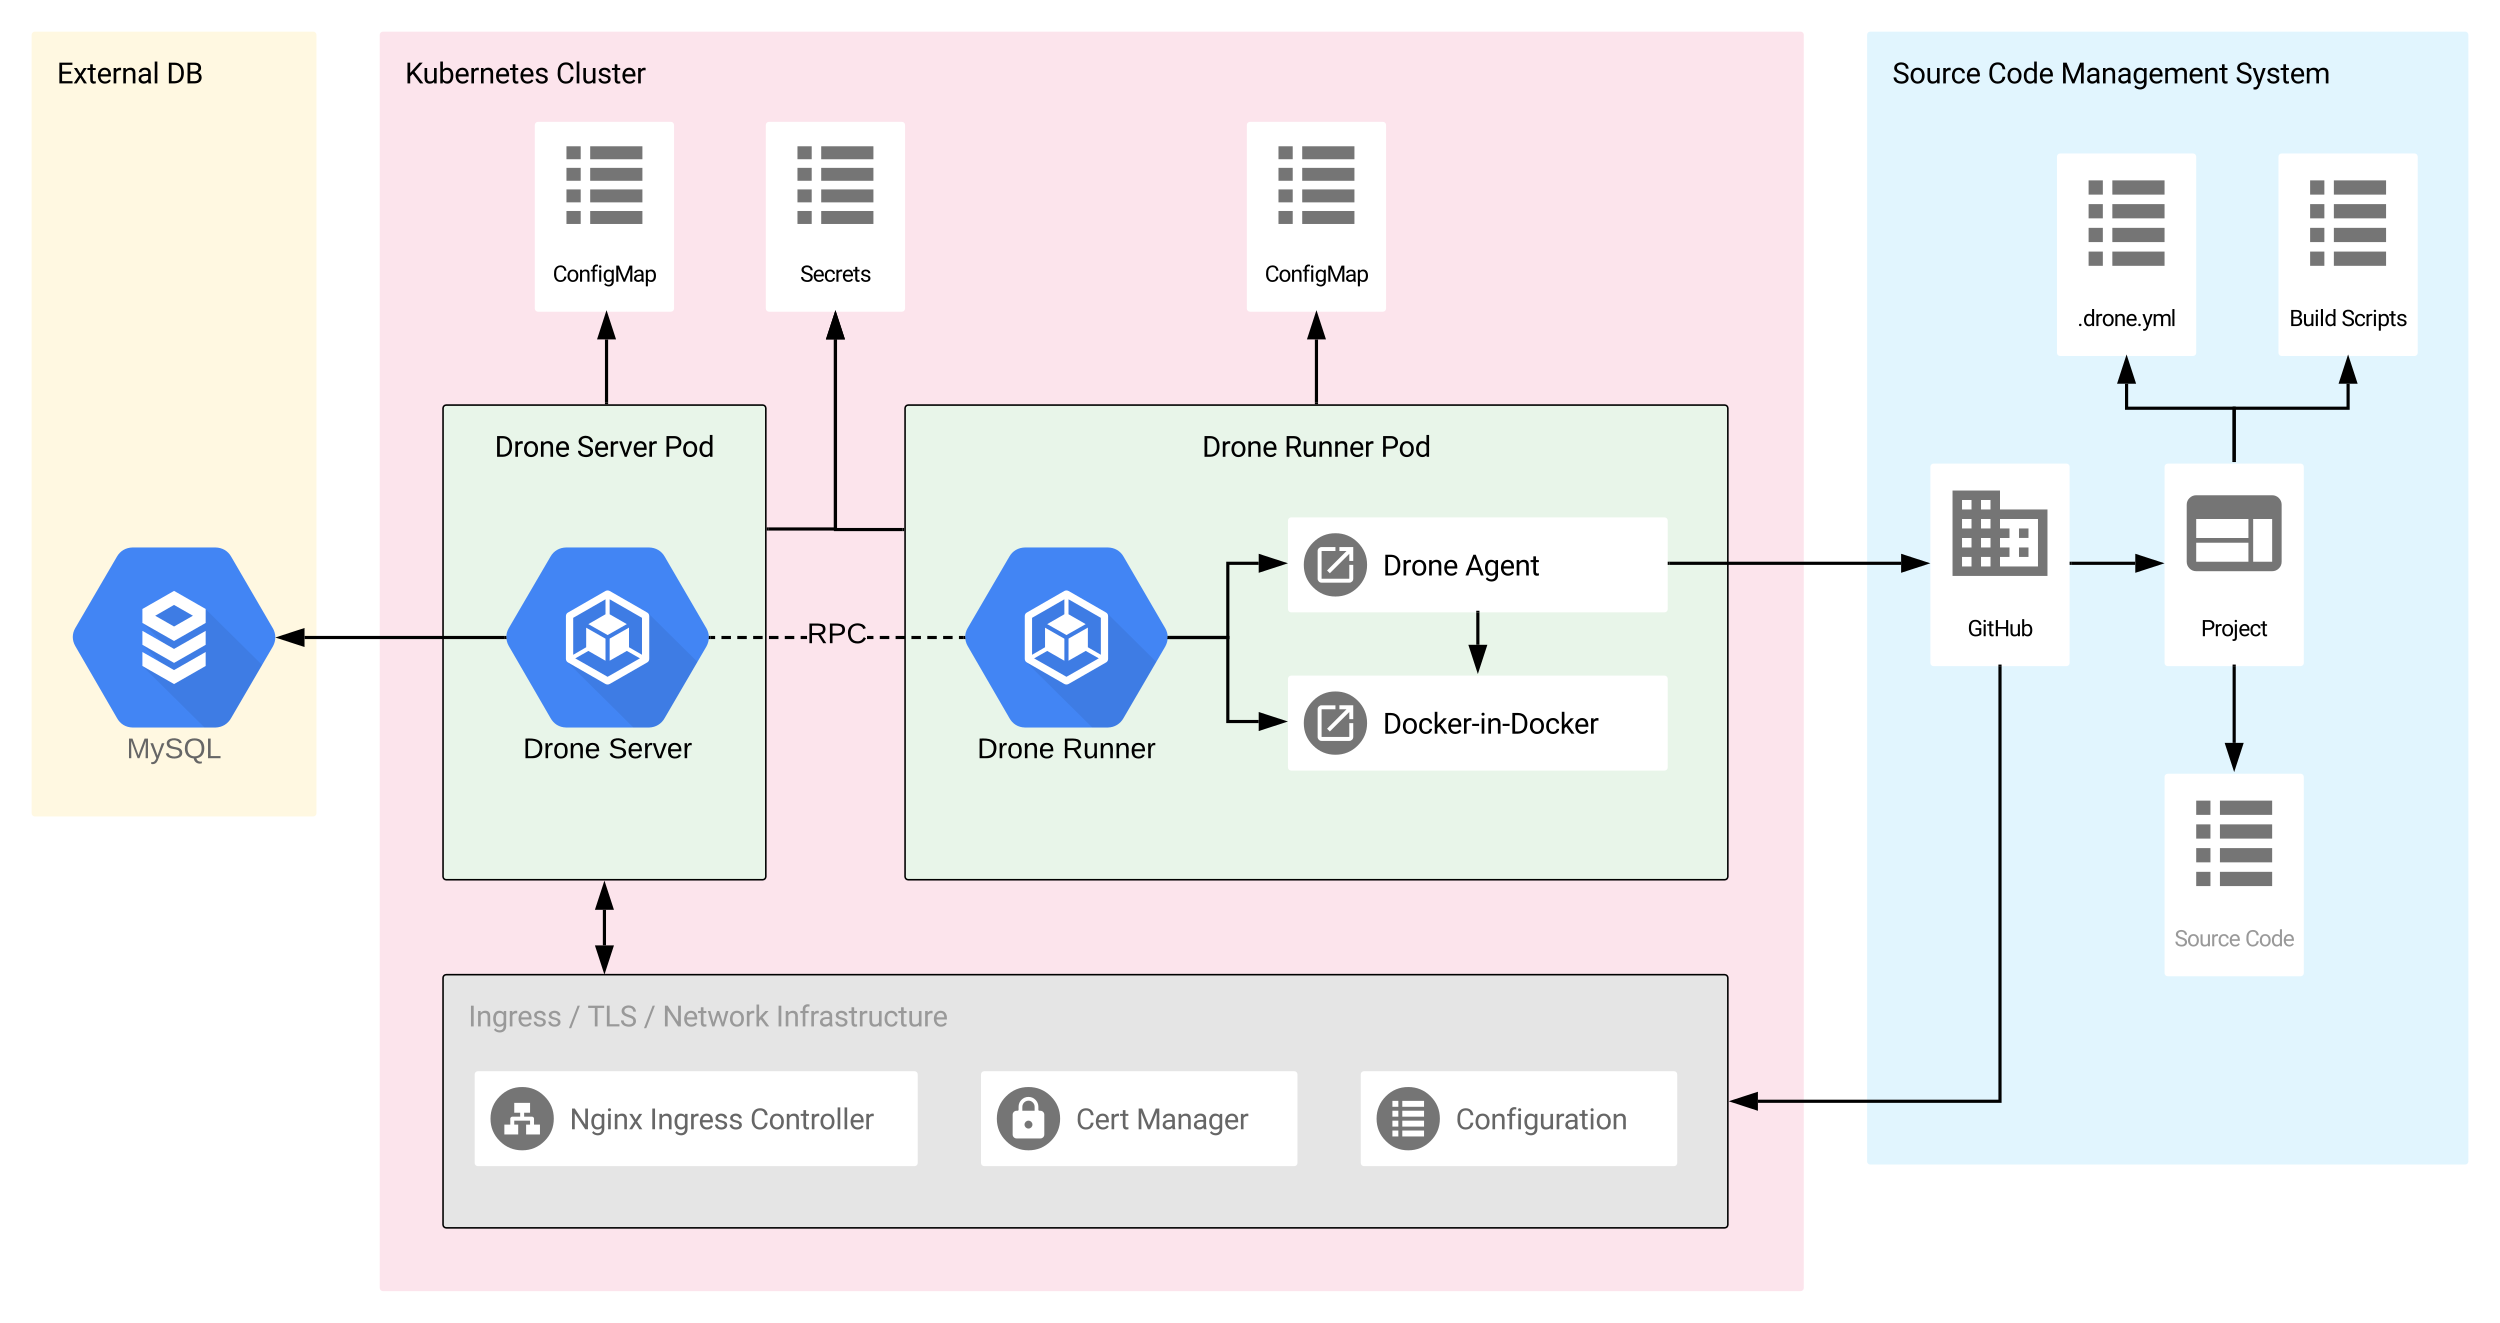 <svg xmlns="http://www.w3.org/2000/svg" xmlns:xlink="http://www.w3.org/1999/xlink" xmlns:lucid="lucid" width="1580" height="836"><g transform="translate(-40 -64)" lucid:page-tab-id="0_0"><path d="M0 0h1760v1360H0z" fill="#fff"/><path d="M1220 86c0-1.1.9-2 2-2h376c1.1 0 2 .9 2 2v712c0 1.1-.9 2-2 2h-376c-1.1 0-2-.9-2-2z" fill="#e1f5fe"/><use xlink:href="#a" transform="matrix(1,0,0,1,1236,100) translate(0 16.699)"/><use xlink:href="#b" transform="matrix(1,0,0,1,1236,100) translate(60.205 16.699)"/><use xlink:href="#c" transform="matrix(1,0,0,1,1236,100) translate(106.33 16.699)"/><use xlink:href="#d" transform="matrix(1,0,0,1,1236,100) translate(216.773 16.699)"/><path d="M60 86c0-1.1.9-2 2-2h176c1.1 0 2 .9 2 2v492c0 1.1-.9 2-2 2H62c-1.1 0-2-.9-2-2z" fill="#fff8e1"/><use xlink:href="#e" transform="matrix(1,0,0,1,76,100) translate(0 16.699)"/><use xlink:href="#f" transform="matrix(1,0,0,1,76,100) translate(69.205 16.699)"/><path d="M280 86c0-1.1.9-2 2-2h896c1.1 0 2 .9 2 2v792c0 1.1-.9 2-2 2H282c-1.1 0-2-.9-2-2z" fill="#fce4ec"/><use xlink:href="#g" transform="matrix(1,0,0,1,296,100) translate(0 16.699)"/><use xlink:href="#h" transform="matrix(1,0,0,1,296,100) translate(95.353 16.699)"/><path d="M320 322c0-1.1.9-2 2-2h200c1.1 0 2 .9 2 2v296c0 1.1-.9 2-2 2H322c-1.1 0-2-.9-2-2z" stroke="#000" fill="#e8f5e9"/><use xlink:href="#i" transform="matrix(1,0,0,1,336,336) translate(16.641 16.699)"/><use xlink:href="#j" transform="matrix(1,0,0,1,336,336) translate(68.549 16.699)"/><use xlink:href="#k" transform="matrix(1,0,0,1,336,336) translate(123.701 16.699)"/><path d="M212.46 461.1l-26.36-45.3c-2.05-3.64-5.64-5.7-9.86-5.8h-52.48c-4.22.1-7.8 2.16-9.86 5.8l-26.36 45.18c-2.05 3.53-2.05 7.62 0 11.26l26.36 45.52c2.05 3.75 5.5 5.92 9.86 6.03h52.48c4.22-.12 7.8-2.3 9.86-6.04l26.36-45.18c2.05-3.75 2.05-7.85 0-11.5z" stroke="#000" stroke-opacity="0" fill="#4285f4"/><path d="M169.98 449l-19.34-6.6-20.4 15.3L143 470.3l-12.84 1.3 12.02 11.9-12.17 1.45 39.23 38.8h7.02c4.23-.15 7.8-2.27 9.83-6l19.5-33.53z" stroke="#000" stroke-opacity="0" fill-opacity=".07"/><path d="M150 437.43l-20 11.44v8.83l20 11.4 19.98-11.4v-8.83zm11.95 15.7L150 459.96l-11.92-6.8 11.9-6.85 11.97 6.84z" stroke="#000" stroke-opacity="0" fill="#fff"/><path d="M130 462.68v8.83l20 11.44 19.98-11.43v-8.82l-20 11.42-19.97-11.42z" stroke="#000" stroke-opacity="0" fill="#fff"/><path d="M130 476.07v8.83l20 11.43 19.98-11.43v-8.83l-20 11.43-19.97-11.43z" stroke="#000" stroke-opacity="0" fill="#fff"/><use xlink:href="#l" transform="matrix(1,0,0,1,86,528.79) translate(34.025 14.4)"/><path d="M486.46 461.1l-26.36-45.3c-2.05-3.64-5.64-5.7-9.86-5.8h-52.48c-4.22.1-7.8 2.16-9.86 5.8l-26.36 45.18c-2.05 3.53-2.05 7.62 0 11.26l26.36 45.52c2.05 3.75 5.5 5.92 9.86 6.03h52.48c4.22-.12 7.8-2.3 9.86-6.04l26.36-45.18c2.05-3.75 2.05-7.85 0-11.5z" stroke="#000" stroke-opacity="0" fill="#4285f4"/><path d="M449.6 451.46l-25.6-11.3-24.5 13.22-1 29 41.8 41.38h10.03c4.2-.17 7.8-2.34 9.87-6.02l20.56-35.44z" stroke="#000" stroke-opacity="0" fill-opacity=".07"/><path d="M448.95 451.07l-23.6-13.56c-.88-.46-1.83-.46-2.72 0l-23.6 13.57c-.9.47-1.37 1.3-1.37 2.32v26.98c0 1 .48 1.84 1.37 2.32l23.6 13.55c.9.48 1.84.48 2.73 0l23.6-13.55c.9-.48 1.36-1.3 1.36-2.32v-27c0-1-.47-1.84-1.37-2.3zm-3.2 26.75l-8.22-4.76v-12.42l-12.22 6.96v13.97l10.86-6.2 8.27 4.7L424 491.74l-20.44-11.65 8.27-4.7 10.85 6.2v-13.93l-12.22-6.95v12.36l-8.2 4.76v-23.36l20.42-11.72v9.46l-10.85 6.24 12.16 6.9 12.16-6.9-10.85-6.24v-9.46l20.44 11.72v23.36z" stroke="#000" stroke-opacity="0" fill="#fff"/><use xlink:href="#m" transform="matrix(1,0,0,1,360,528.79) translate(10.6 14.4)"/><use xlink:href="#n" transform="matrix(1,0,0,1,360,528.79) translate(64.5 14.4)"/><path d="M612 322c0-1.1.9-2 2-2h516c1.1 0 2 .9 2 2v296c0 1.1-.9 2-2 2H614c-1.1 0-2-.9-2-2z" stroke="#000" fill="#e8f5e9"/><use xlink:href="#i" transform="matrix(1,0,0,1,628,336) translate(171.741 16.699)"/><use xlink:href="#o" transform="matrix(1,0,0,1,628,336) translate(223.649 16.699)"/><use xlink:href="#k" transform="matrix(1,0,0,1,628,336) translate(284.601 16.699)"/><path d="M776.46 461.1l-26.36-45.3c-2.05-3.64-5.64-5.7-9.86-5.8h-52.48c-4.22.1-7.8 2.16-9.86 5.8l-26.36 45.18c-2.05 3.53-2.05 7.62 0 11.26l26.36 45.52c2.05 3.75 5.5 5.92 9.86 6.03h52.48c4.22-.12 7.8-2.3 9.86-6.04l26.36-45.18c2.05-3.75 2.05-7.85 0-11.5z" stroke="#000" stroke-opacity="0" fill="#4285f4"/><path d="M739.6 451.46l-25.6-11.3-24.5 13.22-1 29 41.8 41.38h10.03c4.2-.17 7.8-2.34 9.87-6.02l20.56-35.44z" stroke="#000" stroke-opacity="0" fill-opacity=".07"/><path d="M738.95 451.07l-23.6-13.56c-.88-.46-1.83-.46-2.72 0l-23.6 13.57c-.9.47-1.37 1.3-1.37 2.32v26.98c0 1 .48 1.84 1.37 2.32l23.6 13.55c.9.48 1.84.48 2.73 0l23.6-13.55c.9-.48 1.36-1.3 1.36-2.32v-27c0-1-.47-1.84-1.37-2.3zm-3.2 26.75l-8.22-4.76v-12.42l-12.22 6.96v13.97l10.86-6.2 8.27 4.7L714 491.74l-20.44-11.65 8.27-4.7 10.85 6.2v-13.93l-12.22-6.95v12.36l-8.2 4.76v-23.36l20.42-11.72v9.46l-10.85 6.24 12.16 6.9 12.16-6.9-10.85-6.24v-9.46l20.44 11.72v23.36z" stroke="#000" stroke-opacity="0" fill="#fff"/><use xlink:href="#m" transform="matrix(1,0,0,1,650,528.79) translate(7.6 14.4)"/><use xlink:href="#p" transform="matrix(1,0,0,1,650,528.79) translate(61.5 14.4)"/><g filter="url(#q)"><path d="M828 142c0-1.1.9-2 2-2h84c1.1 0 2 .9 2 2v116c0 1.1-.9 2-2 2h-84c-1.1 0-2-.9-2-2z" fill="#fff"/><path d="M863 155.45h33v8.2h-33zm0 13.64h33v8.17h-33zm0 13.63h33v8.18h-33zm0 13.63h33v8.2h-33zm-15-40.9h9v8.18h-9zm0 13.63h9v8.17h-9zm0 13.63h9v8.18h-9zm0 13.63h9v8.2h-9z" fill="#757575"/><use xlink:href="#r" transform="matrix(1,0,0,1,828,213) translate(11.319 28.058)"/></g><g filter="url(#q)"><path d="M524 142c0-1.1.9-2 2-2h84c1.1 0 2 .9 2 2v116c0 1.1-.9 2-2 2h-84c-1.1 0-2-.9-2-2z" fill="#fff"/><path d="M559 155.45h33v8.2h-33zm0 13.64h33v8.17h-33zm0 13.63h33v8.18h-33zm0 13.63h33v8.2h-33zm-15-40.9h9v8.18h-9zm0 13.63h9v8.17h-9zm0 13.63h9v8.18h-9zm0 13.63h9v8.2h-9z" fill="#757575"/><use xlink:href="#s" transform="matrix(1,0,0,1,524,213) translate(21.681 28.058)"/></g><g filter="url(#q)"><path d="M378 142c0-1.1.9-2 2-2h84c1.1 0 2 .9 2 2v116c0 1.1-.9 2-2 2h-84c-1.1 0-2-.9-2-2z" fill="#fff"/><path d="M413 155.45h33v8.2h-33zm0 13.64h33v8.17h-33zm0 13.63h33v8.18h-33zm0 13.63h33v8.2h-33zm-15-40.9h9v8.18h-9zm0 13.63h9v8.17h-9zm0 13.63h9v8.18h-9zm0 13.63h9v8.2h-9z" fill="#757575"/><use xlink:href="#r" transform="matrix(1,0,0,1,378,213) translate(11.319 28.058)"/></g><path d="M491.96 467.9h-3v-2h3zm10 0h-6v-2h6zm10 0h-6v-2h6zm10.02 0h-6v-2h6zm10 0h-6v-2h6zm10 0h-6v-2h6zm8.07 0H546v-2h4.05zm51.97 0h-6v-2h6zm10 0h-6v-2h6zm10 0h-6v-2h6zm10.02 0h-6v-2h6zm10 0h-6v-2h6zm7 0h-3v-2h3zm-57.03 0h-4.05v-2H592z"/><path d="M488.98 467.9h-1.13l.15-1.37-.1-.63h1.08zM650 466.54l.18 1.35h-1.16v-2h1.07z"/><use xlink:href="#t" transform="matrix(1,0,0,1,550.051,456.095) translate(0 14.4)"/><path d="M359.05 466.9h-126.6" stroke="#000" stroke-width="2" fill="none"/><path d="M360 466.54l.18 1.35h-1.16v-2h1.07z"/><path d="M217.2 466.9l14.26-4.64v9.27z" stroke="#000" stroke-width="2"/><g filter="url(#u)"><path d="M854 392c0-1.1.9-2 2-2h236c1.1 0 2 .9 2 2v56c0 1.1-.9 2-2 2H856c-1.1 0-2-.9-2-2z" fill="#fff"/><path d="M884 400c-5.52 0-10.24 1.95-14.14 5.86-3.9 3.9-5.86 8.62-5.86 14.14 0 5.52 1.95 10.24 5.86 14.14 3.9 3.9 8.62 5.86 14.14 5.86 5.52 0 10.24-1.95 14.14-5.86 3.9-3.9 5.86-8.62 5.86-14.14 0-5.52-1.95-10.24-5.86-14.14-3.9-3.9-8.62-5.86-14.14-5.86zm11.25 28.75c0 .7-.25 1.28-.73 1.77-.5.48-1.08.73-1.77.73h-17.5c-.7 0-1.28-.25-1.77-.73-.48-.5-.73-1.08-.73-1.77v-17.5c0-.7.25-1.28.73-1.77.5-.48 1.08-.73 1.77-.73H884v2.5h-8.75v17.5h17.5V420h2.5zm0-11.25h-2.5V413l-12.3 12.3-1.75-1.76 12.3-12.3h-4.5v-2.5h8.75z" fill="#757575"/><use xlink:href="#i" transform="matrix(1,0,0,1,914,410) translate(0 16.699)"/><use xlink:href="#v" transform="matrix(1,0,0,1,914,410) translate(51.908 16.699)"/></g><g filter="url(#u)"><path d="M854 492c0-1.1.9-2 2-2h236c1.1 0 2 .9 2 2v56c0 1.1-.9 2-2 2H856c-1.1 0-2-.9-2-2z" fill="#fff"/><path d="M884 500c-5.52 0-10.24 1.95-14.14 5.86-3.9 3.9-5.86 8.62-5.86 14.14 0 5.52 1.95 10.24 5.86 14.14 3.9 3.9 8.62 5.86 14.14 5.86 5.52 0 10.24-1.95 14.14-5.86 3.9-3.9 5.86-8.62 5.86-14.14 0-5.52-1.95-10.24-5.86-14.14-3.9-3.9-8.62-5.86-14.14-5.86zm11.25 28.75c0 .7-.25 1.28-.73 1.77-.5.48-1.08.73-1.77.73h-17.5c-.7 0-1.28-.25-1.77-.73-.48-.5-.73-1.08-.73-1.77v-17.5c0-.7.25-1.28.73-1.77.5-.48 1.08-.73 1.77-.73H884v2.5h-8.75v17.5h17.5V520h2.5zm0-11.25h-2.5V513l-12.3 12.3-1.75-1.76 12.3-12.3h-4.5v-2.5h8.75z" fill="#757575"/><use xlink:href="#w" transform="matrix(1,0,0,1,914,510) translate(0 16.699)"/></g><path d="M974 451v20.5" stroke="#000" stroke-width="2" fill="none"/><path d="M975 451.03h-2V450h2z"/><path d="M974 486.76l-4.64-14.26h9.28z" stroke="#000" stroke-width="2"/><path d="M778.96 466.9h37.02V420h19.52" stroke="#000" stroke-width="2" fill="none"/><path d="M778.98 467.9h-1.13l.15-1.37-.1-.63h1.08z"/><path d="M850.76 420l-14.26 4.64v-9.28z" stroke="#000" stroke-width="2"/><path d="M778.96 466.9h37.02V520h19.52" stroke="#000" stroke-width="2" fill="none"/><path d="M778.98 467.9h-1.13l.15-1.37-.1-.63h1.08z"/><path d="M850.76 520l-14.26 4.64v-9.28z" stroke="#000" stroke-width="2"/><path d="M423.33 318.5v-40" stroke="#000" stroke-width="2" fill="none"/><path d="M424.33 319.5h-2v-1.03h2z"/><path d="M423.33 263.24l4.64 14.26h-9.27z" stroke="#000" stroke-width="2"/><path d="M525.5 398.32H568V278.5" stroke="#000" stroke-width="2" fill="none"/><path d="M525.53 399.32h-1.03v-2h1.03z"/><path d="M568 263.24l4.64 14.26h-9.28z" stroke="#000" stroke-width="2"/><path d="M610.5 398.67H568V278.5" stroke="#000" stroke-width="2" fill="none"/><path d="M611.5 399.67h-1.03v-2h1.03z"/><path d="M568 263.24l4.64 14.26h-9.28z" stroke="#000" stroke-width="2"/><path d="M872 318.5v-40" stroke="#000" stroke-width="2" fill="none"/><path d="M873 319.5h-2v-1.03h2z"/><path d="M872 263.24l4.64 14.26h-9.28z" stroke="#000" stroke-width="2"/><path d="M320 682c0-1.1.9-2 2-2h808c1.1 0 2 .9 2 2v156c0 1.1-.9 2-2 2H322c-1.1 0-2-.9-2-2z" stroke="#000" fill="#e5e5e5"/><use xlink:href="#x" transform="matrix(1,0,0,1,336,696) translate(0 16.699)"/><use xlink:href="#y" transform="matrix(1,0,0,1,336,696) translate(63.404 16.699)"/><use xlink:href="#z" transform="matrix(1,0,0,1,336,696) translate(75.278 16.699)"/><use xlink:href="#y" transform="matrix(1,0,0,1,336,696) translate(110.839 16.699)"/><use xlink:href="#A" transform="matrix(1,0,0,1,336,696) translate(122.713 16.699)"/><use xlink:href="#B" transform="matrix(1,0,0,1,336,696) translate(194.423 16.699)"/><path d="M422 661.5V639" stroke="#000" stroke-width="2" fill="none"/><path d="M422 676.76l-4.64-14.26h9.28zM422 623.74l4.64 14.26h-9.28z" stroke="#000" stroke-width="2"/><g filter="url(#C)"><path d="M340 742c0-1.1.9-2 2-2h276c1.1 0 2 .9 2 2v56c0 1.1-.9 2-2 2H342c-1.1 0-2-.9-2-2z" fill="#fff"/><path d="M370 750c-5.52 0-10.24 1.95-14.14 5.86-3.9 3.9-5.86 8.62-5.86 14.14 0 5.52 1.95 10.24 5.86 14.14 3.9 3.9 8.62 5.86 14.14 5.86 5.52 0 10.24-1.95 14.14-5.86 3.9-3.9 5.86-8.62 5.86-14.14 0-5.52-1.95-10.24-5.86-14.14-3.9-3.9-8.62-5.86-14.14-5.86zm11.25 30h-8.75v-6.25h2.5v-2.5h-10v2.5h2.5V780h-8.75v-6.25h3.75V770c0-.34.12-.64.37-.88.24-.25.54-.37.88-.37h5v-2.5H365V760h10v6.25h-3.75v2.5h5c.35 0 .64.12.88.37.25.24.37.54.37.88v3.75h3.75z" fill="#757575"/><use xlink:href="#D" transform="matrix(1,0,0,1,400,760) translate(0 16.699)"/><use xlink:href="#E" transform="matrix(1,0,0,1,400,760) translate(50.607 16.699)"/><use xlink:href="#F" transform="matrix(1,0,0,1,400,760) translate(114.012 16.699)"/></g><g filter="url(#G)"><path d="M660 742c0-1.1.9-2 2-2h196c1.1 0 2 .9 2 2v56c0 1.1-.9 2-2 2H662c-1.1 0-2-.9-2-2z" fill="#fff"/><path d="M690 758.62c-.7 0-1.34.18-1.94.52-.6.35-1.07.82-1.42 1.42-.34.6-.52 1.25-.52 1.94v2.5h7.76v-2.5c0-1.07-.38-1.98-1.14-2.74-.76-.76-1.67-1.14-2.74-1.14zm0 0M687.5 773.75c0-1.38 1.12-2.5 2.5-2.5s2.5 1.12 2.5 2.5-1.12 2.5-2.5 2.5-2.5-1.12-2.5-2.5z" fill="#757575"/><path d="M690 750c-5.52 0-10.24 1.95-14.14 5.86-3.9 3.9-5.86 8.62-5.86 14.14 0 5.52 1.95 10.24 5.86 14.14 3.9 3.9 8.62 5.86 14.14 5.86 5.52 0 10.24-1.95 14.14-5.86 3.9-3.9 5.86-8.62 5.86-14.14 0-5.52-1.95-10.24-5.86-14.14-3.9-3.9-8.62-5.86-14.14-5.86zm10 30c0 .7-.24 1.28-.73 1.77-.5.5-1.08.73-1.77.73h-15c-.7 0-1.28-.24-1.77-.73-.5-.5-.73-1.08-.73-1.77v-12.5c0-.7.24-1.28.73-1.77.5-.5 1.08-.73 1.77-.73h.63c.34 0 .62-.28.62-.63v-1.87c0-1.72.6-3.2 1.83-4.42 1.22-1.22 2.7-1.83 4.42-1.83 1.72 0 3.2.6 4.42 1.83 1.22 1.22 1.83 2.7 1.83 4.42v1.88c0 .34.28.62.63.62h.62c.7 0 1.28.24 1.77.73.5.5.73 1.08.73 1.77z" fill="#757575"/><use xlink:href="#H" transform="matrix(1,0,0,1,720,760) translate(0 16.699)"/><use xlink:href="#I" transform="matrix(1,0,0,1,720,760) translate(38.118 16.699)"/></g><g filter="url(#G)"><path d="M900 742c0-1.1.9-2 2-2h196c1.1 0 2 .9 2 2v56c0 1.1-.9 2-2 2H902c-1.1 0-2-.9-2-2z" fill="#fff"/><path d="M930 750c-5.52 0-10.24 1.95-14.14 5.86-3.9 3.9-5.86 8.62-5.86 14.14 0 5.52 1.95 10.24 5.86 14.14 3.9 3.9 8.62 5.86 14.14 5.86 5.52 0 10.24-1.95 14.14-5.86 3.9-3.9 5.86-8.62 5.86-14.14 0-5.52-1.95-10.24-5.86-14.14-3.9-3.9-8.62-5.86-14.14-5.86zm-6.25 31.25H920v-3.75h3.75zm0-6.25H920v-3.75h3.75zm0-6.25H920V765h3.75zm0-6.25H920v-3.75h3.75zM940 781.25h-13.75v-3.75H940zm0-6.25h-13.75v-3.75H940zm0-6.25h-13.75V765H940zm0-6.25h-13.75v-3.75H940z" fill="#757575"/><use xlink:href="#J" transform="matrix(1,0,0,1,960,760) translate(0 16.699)"/></g><g filter="url(#K)"><path d="M1260 358c0-1.1.9-2 2-2h84c1.1 0 2 .9 2 2v124c0 1.1-.9 2-2 2h-84c-1.1 0-2-.9-2-2z" fill="#fff"/><path d="M1304 385v-12h-30v54h60v-42zm-18 36h-6v-6h6zm0-12h-6v-6h6zm0-12h-6v-6h6zm0-12h-6v-6h6zm12 36h-6v-6h6zm0-12h-6v-6h6zm0-12h-6v-6h6zm0-12h-6v-6h6zm30 36h-24v-6h6v-6h-6v-6h6v-6h-6v-6h24zm-6-24h-6v6h6zm0 12h-6v6h6z" fill="#757575"/><use xlink:href="#L" transform="matrix(1,0,0,1,1260,437) translate(23.494 28.058)"/></g><g filter="url(#K)"><path d="M1480 162c0-1.1.9-2 2-2h84c1.1 0 2 .9 2 2v124c0 1.1-.9 2-2 2h-84c-1.1 0-2-.9-2-2z" fill="#fff"/><path d="M1515 177h33v9h-33zm0 15h33v9h-33zm0 15h33v9h-33zm0 15h33v9h-33zm-15-45h9v9h-9zm0 15h9v9h-9zm0 15h9v9h-9zm0 15h9v9h-9z" fill="#757575"/><use xlink:href="#M" transform="matrix(1,0,0,1,1480,241) translate(6.853 28.058)"/><use xlink:href="#N" transform="matrix(1,0,0,1,1480,241) translate(39.797 28.058)"/></g><path d="M1304 485v275h-153" stroke="#000" stroke-width="2" fill="none"/><path d="M1305 485.03h-2V484h2z"/><path d="M1135.74 760l14.26-4.64v9.28z" stroke="#000" stroke-width="2"/><path d="M1095 420h146.5" stroke="#000" stroke-width="2" fill="none"/><path d="M1095.03 421H1094v-2h1.03z"/><path d="M1256.76 420l-14.26 4.64v-9.28z" stroke="#000" stroke-width="2"/><g filter="url(#K)"><path d="M1408 358c0-1.1.9-2 2-2h84c1.1 0 2 .9 2 2v124c0 1.1-.9 2-2 2h-84c-1.1 0-2-.9-2-2z" fill="#fff"/><path d="M1476 376h-48c-1.66 0-3.07.6-4.24 1.76-1.17 1.17-1.76 2.58-1.76 4.24v36c0 1.66.6 3.07 1.76 4.24 1.17 1.17 2.58 1.76 4.24 1.76h48c1.66 0 3.07-.6 4.24-1.76 1.17-1.17 1.76-2.58 1.76-4.24v-36c0-1.66-.6-3.07-1.76-4.24-1.17-1.17-2.58-1.76-4.24-1.76zm-15 42h-33v-12h33zm0-15h-33v-12h33zm15 15h-12v-27h12z" fill="#757575"/><use xlink:href="#O" transform="matrix(1,0,0,1,1408,437) translate(23.009 28.058)"/></g><g filter="url(#K)"><path d="M1340 162c0-1.1.9-2 2-2h84c1.1 0 2 .9 2 2v124c0 1.1-.9 2-2 2h-84c-1.1 0-2-.9-2-2z" fill="#fff"/><path d="M1375 177h33v9h-33zm0 15h33v9h-33zm0 15h33v9h-33zm0 15h33v9h-33zm-15-45h9v9h-9zm0 15h9v9h-9zm0 15h9v9h-9zm0 15h9v9h-9z" fill="#757575"/><use xlink:href="#P" transform="matrix(1,0,0,1,1340,241) translate(12.911 28.058)"/></g><path d="M1349 420h40.5" stroke="#000" stroke-width="2" fill="none"/><path d="M1349.03 421H1348v-2h1.03z"/><path d="M1404.76 420l-14.26 4.64v-9.28z" stroke="#000" stroke-width="2"/><path d="M1452 355v-33h-68v-15.5" stroke="#000" stroke-width="2" fill="none"/><path d="M1453 356h-2v-1.03h2z"/><path d="M1384 291.24l4.64 14.26h-9.28z" stroke="#000" stroke-width="2"/><path d="M1452 355v-33h72v-15.5" stroke="#000" stroke-width="2" fill="none"/><path d="M1453 356h-2v-1.03h2z"/><path d="M1524 291.24l4.64 14.26h-9.28z" stroke="#000" stroke-width="2"/><g filter="url(#K)"><path d="M1408 554c0-1.1.9-2 2-2h84c1.1 0 2 .9 2 2v124c0 1.1-.9 2-2 2h-84c-1.1 0-2-.9-2-2z" fill="#fff"/><path d="M1443 569h33v9h-33zm0 15h33v9h-33zm0 15h33v9h-33zm0 15h33v9h-33zm-15-45h9v9h-9zm0 15h9v9h-9zm0 15h9v9h-9zm0 15h9v9h-9z" fill="#757575"/><use xlink:href="#Q" transform="matrix(1,0,0,1,1408,633) translate(6.267 28.058)"/><use xlink:href="#R" transform="matrix(1,0,0,1,1408,633) translate(50.866 28.058)"/></g><path d="M1452 485v48.5" stroke="#000" stroke-width="2" fill="none"/><path d="M1453 485.03h-2V484h2z"/><path d="M1452 548.76l-4.64-14.26h9.28z" stroke="#000" stroke-width="2"/><defs><path d="M631-137c179 0 314-70 314-231 0-71-25-127-75-166s-141-77-272-115c-165-47-285-106-360-175s-112-154-112-255c0-245 231-397 495-397 206 0 369 89 449 218 43 68 65 142 65 223H942c0-184-129-283-321-283-172 0-299 76-301 236 0 59 26 109 76 150s135 78 256 113c205 59 345 116 436 256 35 53 50 119 50 193-2 256-231 398-507 390C333 12 90-129 80-422h193c0 187 160 285 358 285" id="S"/><path d="M584 20C278 26 81-227 91-551c10-320 175-545 491-551 308-5 503 247 494 573-9 322-175 543-492 549zm-2-970c-208 0-305 185-305 421 0 216 106 398 307 398 211 0 307-186 307-420 0-214-109-399-309-399" id="T"/><path d="M491 20c-241-1-355-148-355-398v-704h185v699c0 164 67 246 200 246 141 0 235-53 282-158v-787h185V0H812l-4-107C736-22 630 20 491 20" id="U"/><path d="M663-916c-163-27-288 18-338 148V0H140v-1082h180l3 125c61-97 147-145 258-145 36 0 63 5 82 14v172" id="V"/><path d="M277-555c0 244 77 420 297 424 127 2 249-93 255-210h175C980-127 805 20 574 20 258 20 81-222 92-562c11-319 164-533 481-540 237-5 426 165 431 392H829c-7-133-115-242-256-240-209 4-296 166-296 395" id="W"/><path d="M599-131c141 0 220-65 285-146l113 88C906-50 770 20 589 20 281 21 93-214 93-545c0-223 93-397 233-485 74-48 154-72 240-72 300 2 449 218 445 537v77H278c0 197 129 357 321 357zm227-509c-3-180-88-310-260-310-170 0-264 140-282 310h542" id="X"/><g id="a"><use transform="matrix(0.009,0,0,0.009,0,0)" xlink:href="#S"/><use transform="matrix(0.009,0,0,0.009,10.679,0)" xlink:href="#T"/><use transform="matrix(0.009,0,0,0.009,20.944,0)" xlink:href="#U"/><use transform="matrix(0.009,0,0,0.009,30.867,0)" xlink:href="#V"/><use transform="matrix(0.009,0,0,0.009,36.791,0)" xlink:href="#W"/><use transform="matrix(0.009,0,0,0.009,46.213,0)" xlink:href="#X"/></g><path d="M688-137c238 0 323-102 359-325h193c-32 297-228 482-552 482-361 0-569-299-569-680 0-197 8-360 73-497 88-186 257-317 513-319 316-2 509 195 535 488h-193c-31-212-118-330-342-330-272 0-397 224-393 523v141c-3 282 115 517 376 517" id="Y"/><path d="M520 20C244 20 95-247 95-550c0-298 151-550 427-552 127 0 227 43 301 130v-564h185V0H838l-9-116C755-25 652 20 520 20zm48-965c-210 0-288 177-288 416 0 218 87 392 286 392 117 0 203-53 257-158v-497c-55-102-140-153-255-153" id="Z"/><g id="b"><use transform="matrix(0.009,0,0,0.009,0,0)" xlink:href="#Y"/><use transform="matrix(0.009,0,0,0.009,11.716,0)" xlink:href="#T"/><use transform="matrix(0.009,0,0,0.009,21.981,0)" xlink:href="#Z"/><use transform="matrix(0.009,0,0,0.009,32.133,0)" xlink:href="#X"/></g><path d="M417-1456L893-268l476-1188h249V0h-192c-4-403 4-794 18-1179L966 0H819L342-1176c15 384 23 773 19 1176H169v-1456h248" id="aa"/><path d="M561-1102c238-4 403 126 403 351v498c0 99 13 178 38 237V0H808c-11-21-19-59-26-114C696-25 593 20 474 20c-199 0-368-130-365-320 4-251 214-359 490-356h180v-85c-1-135-86-212-229-212-115 0-232 67-233 171H131c20-205 206-316 430-320zM294-326c0 117 90 185 207 185 122 0 239-75 278-162v-222H634c-227 0-340 66-340 199" id="ab"/><path d="M589-945c-131 0-219 81-264 174V0H140v-1082h175l6 136c83-104 191-156 324-156 229 0 346 129 346 387V0H806v-716c-2-153-65-229-217-229" id="ac"/><path d="M521 20C240 20 96-239 96-550c0-303 147-552 427-552 132 0 235 47 309 140l9-120h169V-26c4 277-183 454-459 452-165-1-334-81-400-187l96-111c79 98 176 147 291 147 180 1 288-109 286-290v-93C750-23 649 20 521 20zm48-965c-209 0-287 178-287 416 0 217 86 392 285 392 117 0 202-53 257-159v-494c-57-103-142-155-255-155" id="ad"/><path d="M1240-945c-141 0-250 95-250 227V0H804v-709c0-157-77-236-231-236-121 0-204 52-249 155V0H139v-1082h175l5 120c79-93 186-140 321-140 151 0 254 58 309 174 69-98 181-174 345-174 237 0 362 126 362 377V0h-185v-714c-2-159-67-231-231-231" id="ae"/><path d="M456 20C285 20 205-92 206-268v-671H9v-143h197v-262h185v262h202v143H391v671c-9 125 92 149 207 118V0c-49 13-96 20-142 20" id="af"/><g id="c"><use transform="matrix(0.009,0,0,0.009,0,0)" xlink:href="#aa"/><use transform="matrix(0.009,0,0,0.009,15.715,0)" xlink:href="#ab"/><use transform="matrix(0.009,0,0,0.009,25.506,0)" xlink:href="#ac"/><use transform="matrix(0.009,0,0,0.009,35.438,0)" xlink:href="#ab"/><use transform="matrix(0.009,0,0,0.009,45.229,0)" xlink:href="#ad"/><use transform="matrix(0.009,0,0,0.009,55.327,0)" xlink:href="#X"/><use transform="matrix(0.009,0,0,0.009,64.863,0)" xlink:href="#ae"/><use transform="matrix(0.009,0,0,0.009,80.64,0)" xlink:href="#X"/><use transform="matrix(0.009,0,0,0.009,90.176,0)" xlink:href="#ac"/><use transform="matrix(0.009,0,0,0.009,100.107,0)" xlink:href="#af"/></g><path d="M494-271l252-811h198L509 167C425 381 299 474 84 421V271c167 16 242-37 283-173l41-110L22-1082h202" id="ag"/><path d="M538-131c121 0 232-49 232-156 0-50-20-88-56-117-73-60-334-92-420-143-92-55-162-110-162-238 0-190 192-317 400-317 223 0 414 129 413 338H759c0-108-110-186-227-186-119 0-215 53-215 159 0 45 18 78 53 101 76 52 331 90 416 139 98 57 169 115 169 251C955-92 760 20 538 20c-176 0-314-68-386-174-38-55-57-115-57-179h185c6 129 116 202 258 202" id="ah"/><g id="d"><use transform="matrix(0.009,0,0,0.009,0,0)" xlink:href="#S"/><use transform="matrix(0.009,0,0,0.009,10.679,0)" xlink:href="#ag"/><use transform="matrix(0.009,0,0,0.009,19.195,0)" xlink:href="#ah"/><use transform="matrix(0.009,0,0,0.009,28.477,0)" xlink:href="#af"/><use transform="matrix(0.009,0,0,0.009,34.356,0)" xlink:href="#X"/><use transform="matrix(0.009,0,0,0.009,43.893,0)" xlink:href="#ae"/></g><path d="M992-673H361v516h733V0H169v-1456h915v158H361v468h631v157" id="ai"/><path d="M503-687l240-395h216L605-547 970 0H756L506-405 256 0H41l365-547-354-535h214" id="aj"/><path d="M341 0H156v-1536h185V0" id="ak"/><g id="e"><use transform="matrix(0.009,0,0,0.009,0,0)" xlink:href="#ai"/><use transform="matrix(0.009,0,0,0.009,10.23,0)" xlink:href="#aj"/><use transform="matrix(0.009,0,0,0.009,19.151,0)" xlink:href="#af"/><use transform="matrix(0.009,0,0,0.009,25.031,0)" xlink:href="#X"/><use transform="matrix(0.009,0,0,0.009,34.567,0)" xlink:href="#V"/><use transform="matrix(0.009,0,0,0.009,40.658,0)" xlink:href="#ac"/><use transform="matrix(0.009,0,0,0.009,50.59,0)" xlink:href="#ab"/><use transform="matrix(0.009,0,0,0.009,60.381,0)" xlink:href="#ak"/></g><path d="M1222-777c17 480-206 763-650 777H169v-1456h411c408 9 627 269 642 679zm-190 4c3-312-149-522-447-525H361v1141h202c308 0 473-209 469-531v-85" id="al"/><path d="M1160-420C1159-145 963 0 674 0H169v-1456h476c294-1 476 112 476 388 0 153-99 253-216 302 146 38 255 167 255 346zM678-157c171 2 289-95 289-261 0-175-95-263-286-263H361v524h317zm250-912c-2-172-104-229-283-229H361v463h290c157 3 278-84 277-234" id="am"/><g id="f"><use transform="matrix(0.009,0,0,0.009,0,0)" xlink:href="#al"/><use transform="matrix(0.009,0,0,0.009,11.804,0)" xlink:href="#am"/></g><path d="M539-677L361-492V0H169v-1456h192v720l647-720h232L667-813 1285 0h-230" id="an"/><path d="M634-1102c292 0 422 254 422 573 0 298-143 547-420 549-137 0-242-48-317-145L310 0H140v-1536h185v573c75-93 178-139 309-139zm-44 965c207 0 281-175 281-413 0-224-79-395-283-395-122 0-210 57-263 170v468c57 113 145 170 265 170" id="ao"/><g id="g"><use transform="matrix(0.009,0,0,0.009,0,0)" xlink:href="#an"/><use transform="matrix(0.009,0,0,0.009,11.083,0)" xlink:href="#U"/><use transform="matrix(0.009,0,0,0.009,21.006,0)" xlink:href="#ao"/><use transform="matrix(0.009,0,0,0.009,31.104,0)" xlink:href="#X"/><use transform="matrix(0.009,0,0,0.009,40.641,0)" xlink:href="#V"/><use transform="matrix(0.009,0,0,0.009,46.731,0)" xlink:href="#ac"/><use transform="matrix(0.009,0,0,0.009,56.663,0)" xlink:href="#X"/><use transform="matrix(0.009,0,0,0.009,66.199,0)" xlink:href="#af"/><use transform="matrix(0.009,0,0,0.009,72.079,0)" xlink:href="#X"/><use transform="matrix(0.009,0,0,0.009,81.615,0)" xlink:href="#ah"/></g><g id="h"><use transform="matrix(0.009,0,0,0.009,0,0)" xlink:href="#Y"/><use transform="matrix(0.009,0,0,0.009,11.716,0)" xlink:href="#ak"/><use transform="matrix(0.009,0,0,0.009,16.084,0)" xlink:href="#U"/><use transform="matrix(0.009,0,0,0.009,26.007,0)" xlink:href="#ah"/><use transform="matrix(0.009,0,0,0.009,35.288,0)" xlink:href="#af"/><use transform="matrix(0.009,0,0,0.009,41.168,0)" xlink:href="#X"/><use transform="matrix(0.009,0,0,0.009,50.704,0)" xlink:href="#V"/></g><g id="i"><use transform="matrix(0.009,0,0,0.009,0,0)" xlink:href="#al"/><use transform="matrix(0.009,0,0,0.009,11.804,0)" xlink:href="#V"/><use transform="matrix(0.009,0,0,0.009,17.719,0)" xlink:href="#T"/><use transform="matrix(0.009,0,0,0.009,27.984,0)" xlink:href="#ac"/><use transform="matrix(0.009,0,0,0.009,37.916,0)" xlink:href="#X"/></g><path d="M497-251l268-831h189L566 0H425L33-1082h189" id="ap"/><g id="j"><use transform="matrix(0.009,0,0,0.009,0,0)" xlink:href="#S"/><use transform="matrix(0.009,0,0,0.009,10.679,0)" xlink:href="#X"/><use transform="matrix(0.009,0,0,0.009,20.215,0)" xlink:href="#V"/><use transform="matrix(0.009,0,0,0.009,26.464,0)" xlink:href="#ap"/><use transform="matrix(0.009,0,0,0.009,35.068,0)" xlink:href="#X"/><use transform="matrix(0.009,0,0,0.009,44.604,0)" xlink:href="#V"/></g><path d="M1216-1011c-1 297-202 441-512 441H361V0H169v-1456h537c297-6 510 164 510 445zm-192 2c1-178-126-288-307-289H361v571h345c196 1 318-92 318-282" id="aq"/><g id="k"><use transform="matrix(0.009,0,0,0.009,0,0)" xlink:href="#aq"/><use transform="matrix(0.009,0,0,0.009,11.241,0)" xlink:href="#T"/><use transform="matrix(0.009,0,0,0.009,21.507,0)" xlink:href="#Z"/></g><path fill="#666" d="M240 0l2-218c-23 76-54 145-80 218h-23L58-218 59 0H30v-248h44l77 211c21-75 51-140 76-211h43V0h-30" id="ar"/><path fill="#666" d="M179-190L93 31C79 59 56 82 12 73V49c39 6 53-20 64-50L1-190h34L92-34l54-156h33" id="as"/><path fill="#666" d="M185-189c-5-48-123-54-124 2 14 75 158 14 163 119 3 78-121 87-175 55-17-10-28-26-33-46l33-7c5 56 141 63 141-1 0-78-155-14-162-118-5-82 145-84 179-34 5 7 8 16 11 25" id="at"/><path fill="#666" d="M140-251c81 0 123 46 123 126C263-53 228-8 163 1c7 30 30 48 69 40v23c-55 16-95-15-103-61C56-3 17-48 17-125c0-80 42-126 123-126zm0 227c63 0 89-41 89-101s-29-99-89-99c-61 0-89 39-89 99S79-25 140-24" id="au"/><path fill="#666" d="M30 0v-248h33v221h125V0H30" id="av"/><g id="l"><use transform="matrix(0.05,0,0,0.05,0,0)" xlink:href="#ar"/><use transform="matrix(0.05,0,0,0.05,14.95,0)" xlink:href="#as"/><use transform="matrix(0.05,0,0,0.05,23.95,0)" xlink:href="#at"/><use transform="matrix(0.05,0,0,0.05,35.95,0)" xlink:href="#au"/><use transform="matrix(0.05,0,0,0.05,49.95,0)" xlink:href="#av"/></g><path d="M30-248c118-7 216 8 213 122C240-48 200 0 122 0H30v-248zM63-27c89 8 146-16 146-99s-60-101-146-95v194" id="aw"/><path d="M114-163C36-179 61-72 57 0H25l-1-190h30c1 12-1 29 2 39 6-27 23-49 58-41v29" id="ax"/><path d="M100-194c62-1 85 37 85 99 1 63-27 99-86 99S16-35 15-95c0-66 28-99 85-99zM99-20c44 1 53-31 53-75 0-43-8-75-51-75s-53 32-53 75 10 74 51 75" id="ay"/><path d="M117-194c89-4 53 116 60 194h-32v-121c0-31-8-49-39-48C34-167 62-67 57 0H25l-1-190h30c1 10-1 24 2 32 11-22 29-35 61-36" id="az"/><path d="M100-194c63 0 86 42 84 106H49c0 40 14 67 53 68 26 1 43-12 49-29l28 8c-11 28-37 45-77 45C44 4 14-33 15-96c1-61 26-98 85-98zm52 81c6-60-76-77-97-28-3 7-6 17-6 28h103" id="aA"/><g id="m"><use transform="matrix(0.05,0,0,0.05,0,0)" xlink:href="#aw"/><use transform="matrix(0.05,0,0,0.05,12.95,0)" xlink:href="#ax"/><use transform="matrix(0.05,0,0,0.05,18.9,0)" xlink:href="#ay"/><use transform="matrix(0.05,0,0,0.05,28.9,0)" xlink:href="#az"/><use transform="matrix(0.05,0,0,0.05,38.9,0)" xlink:href="#aA"/></g><path d="M185-189c-5-48-123-54-124 2 14 75 158 14 163 119 3 78-121 87-175 55-17-10-28-26-33-46l33-7c5 56 141 63 141-1 0-78-155-14-162-118-5-82 145-84 179-34 5 7 8 16 11 25" id="aB"/><path d="M108 0H70L1-190h34L89-25l56-165h34" id="aC"/><g id="n"><use transform="matrix(0.05,0,0,0.05,0,0)" xlink:href="#aB"/><use transform="matrix(0.05,0,0,0.05,12,0)" xlink:href="#aA"/><use transform="matrix(0.05,0,0,0.05,22,0)" xlink:href="#ax"/><use transform="matrix(0.05,0,0,0.05,27.95,0)" xlink:href="#aC"/><use transform="matrix(0.05,0,0,0.05,36.95,0)" xlink:href="#aA"/><use transform="matrix(0.05,0,0,0.05,46.95,0)" xlink:href="#ax"/></g><path d="M1161-1018c0 201-122 330-278 388l342 618V0h-206L703-589H361V0H168v-1456h482c310-2 511 139 511 438zm-193 0c0-187-120-280-313-280H361v552h295c179 3 313-101 312-272" id="aD"/><g id="o"><use transform="matrix(0.009,0,0,0.009,0,0)" xlink:href="#aD"/><use transform="matrix(0.009,0,0,0.009,11.083,0)" xlink:href="#U"/><use transform="matrix(0.009,0,0,0.009,21.006,0)" xlink:href="#ac"/><use transform="matrix(0.009,0,0,0.009,30.938,0)" xlink:href="#ac"/><use transform="matrix(0.009,0,0,0.009,40.869,0)" xlink:href="#X"/><use transform="matrix(0.009,0,0,0.009,50.405,0)" xlink:href="#V"/></g><path d="M233-177c-1 41-23 64-60 70L243 0h-38l-65-103H63V0H30v-248c88 3 205-21 203 71zM63-129c60-2 137 13 137-47 0-61-80-42-137-45v92" id="aE"/><path d="M84 4C-5 8 30-112 23-190h32v120c0 31 7 50 39 49 72-2 45-101 50-169h31l1 190h-30c-1-10 1-25-2-33-11 22-28 36-60 37" id="aF"/><g id="p"><use transform="matrix(0.05,0,0,0.05,0,0)" xlink:href="#aE"/><use transform="matrix(0.05,0,0,0.05,12.95,0)" xlink:href="#aF"/><use transform="matrix(0.05,0,0,0.05,22.95,0)" xlink:href="#az"/><use transform="matrix(0.05,0,0,0.05,32.95,0)" xlink:href="#az"/><use transform="matrix(0.05,0,0,0.05,42.95,0)" xlink:href="#aA"/><use transform="matrix(0.05,0,0,0.05,52.95,0)" xlink:href="#ax"/></g><path d="M704-1390c-164-38-297 28-288 194v114h231v143H416V0H231v-939H60v-143h171v-111c-12-274 208-416 483-347" id="aG"/><path d="M341 0H156v-1082h185V0zm-91-1264c-68 0-108-42-109-105 0-62 41-107 109-107s110 44 110 107-42 105-110 105" id="aH"/><path d="M632-1102c291 0 422 251 422 573 0 297-141 548-419 549-131 0-235-42-310-125v521H140v-1498h169l9 120c75-93 180-140 314-140zm-53 971c207 0 290-180 290-419 0-218-92-395-292-395-112 0-196 50-252 149v517c55 99 140 148 254 148" id="aI"/><g id="r"><use transform="matrix(0.007,0,0,0.007,0,0)" xlink:href="#Y"/><use transform="matrix(0.007,0,0,0.007,8.679,0)" xlink:href="#T"/><use transform="matrix(0.007,0,0,0.007,16.283,0)" xlink:href="#ac"/><use transform="matrix(0.007,0,0,0.007,23.641,0)" xlink:href="#aG"/><use transform="matrix(0.007,0,0,0.007,28.27,0)" xlink:href="#aH"/><use transform="matrix(0.007,0,0,0.007,31.505,0)" xlink:href="#ad"/><use transform="matrix(0.007,0,0,0.007,38.986,0)" xlink:href="#aa"/><use transform="matrix(0.007,0,0,0.007,50.628,0)" xlink:href="#ab"/><use transform="matrix(0.007,0,0,0.007,57.88,0)" xlink:href="#aI"/></g><filter id="q" filterUnits="objectBoundingBox" x="-.02" y="0" width="1.03" height="1.02"><feOffset result="offOut" in="SourceAlpha" dy="1"/><feGaussianBlur result="blurOut" in="offOut" stdDeviation=".75"/><feColorMatrix result="colorOut" in="blurOut" values="0 0 0 0 0 0 0 0 0 0 0 0 0 0 0 0 0 0 0.4 0"/><feBlend in="SourceGraphic" in2="colorOut"/></filter><g id="s"><use transform="matrix(0.007,0,0,0.007,0,0)" xlink:href="#S"/><use transform="matrix(0.007,0,0,0.007,7.911,0)" xlink:href="#X"/><use transform="matrix(0.007,0,0,0.007,14.975,0)" xlink:href="#W"/><use transform="matrix(0.007,0,0,0.007,21.954,0)" xlink:href="#V"/><use transform="matrix(0.007,0,0,0.007,26.342,0)" xlink:href="#X"/><use transform="matrix(0.007,0,0,0.007,33.407,0)" xlink:href="#af"/><use transform="matrix(0.007,0,0,0.007,37.762,0)" xlink:href="#ah"/></g><path d="M30-248c87 1 191-15 191 75 0 78-77 80-158 76V0H30v-248zm33 125c57 0 124 11 124-50 0-59-68-47-124-48v98" id="aJ"/><path d="M212-179c-10-28-35-45-73-45-59 0-87 40-87 99 0 60 29 101 89 101 43 0 62-24 78-52l27 14C228-24 195 4 139 4 59 4 22-46 18-125c-6-104 99-153 187-111 19 9 31 26 39 46" id="aK"/><g id="t"><use transform="matrix(0.05,0,0,0.05,0,0)" xlink:href="#aE"/><use transform="matrix(0.05,0,0,0.05,12.95,0)" xlink:href="#aJ"/><use transform="matrix(0.05,0,0,0.05,24.95,0)" xlink:href="#aK"/></g><path d="M973-380H363L226 0H28l556-1456h168L1309 0h-197zM421-538h495l-248-681" id="aL"/><g id="v"><use transform="matrix(0.009,0,0,0.009,0,0)" xlink:href="#aL"/><use transform="matrix(0.009,0,0,0.009,11.742,0)" xlink:href="#ad"/><use transform="matrix(0.009,0,0,0.009,21.841,0)" xlink:href="#X"/><use transform="matrix(0.009,0,0,0.009,31.377,0)" xlink:href="#ac"/><use transform="matrix(0.009,0,0,0.009,41.309,0)" xlink:href="#af"/></g><filter id="u" filterUnits="objectBoundingBox" x="-.01" y="-.01" width="1.01" height="1.05"><feOffset result="offOut" in="SourceAlpha" dy="1"/><feGaussianBlur result="blurOut" in="offOut" stdDeviation=".75"/><feColorMatrix result="colorOut" in="blurOut" values="0 0 0 0 0 0 0 0 0 0 0 0 0 0 0 0 0 0 0.4 0"/><feBlend in="SourceGraphic" in2="colorOut"/></filter><path d="M442-501L326-380V0H141v-1536h185v929c135-169 291-317 436-475h225L566-630 1036 0H819" id="aM"/><path d="M525-543H37v-151h488v151" id="aN"/><g id="w"><use transform="matrix(0.009,0,0,0.009,0,0)" xlink:href="#al"/><use transform="matrix(0.009,0,0,0.009,11.804,0)" xlink:href="#T"/><use transform="matrix(0.009,0,0,0.009,22.069,0)" xlink:href="#W"/><use transform="matrix(0.009,0,0,0.009,31.491,0)" xlink:href="#aM"/><use transform="matrix(0.009,0,0,0.009,40.438,0)" xlink:href="#X"/><use transform="matrix(0.009,0,0,0.009,49.975,0)" xlink:href="#V"/><use transform="matrix(0.009,0,0,0.009,56.065,0)" xlink:href="#aN"/><use transform="matrix(0.009,0,0,0.009,61.031,0)" xlink:href="#aH"/><use transform="matrix(0.009,0,0,0.009,65.399,0)" xlink:href="#ac"/><use transform="matrix(0.009,0,0,0.009,75.331,0)" xlink:href="#aN"/><use transform="matrix(0.009,0,0,0.009,80.297,0)" xlink:href="#al"/><use transform="matrix(0.009,0,0,0.009,92.101,0)" xlink:href="#T"/><use transform="matrix(0.009,0,0,0.009,102.366,0)" xlink:href="#W"/><use transform="matrix(0.009,0,0,0.009,111.788,0)" xlink:href="#aM"/><use transform="matrix(0.009,0,0,0.009,120.735,0)" xlink:href="#X"/><use transform="matrix(0.009,0,0,0.009,130.271,0)" xlink:href="#V"/></g><path fill="#999" d="M375 0H183v-1456h192V0" id="aO"/><path fill="#999" d="M589-945c-131 0-219 81-264 174V0H140v-1082h175l6 136c83-104 191-156 324-156 229 0 346 129 346 387V0H806v-716c-2-153-65-229-217-229" id="aP"/><path fill="#999" d="M521 20C240 20 96-239 96-550c0-303 147-552 427-552 132 0 235 47 309 140l9-120h169V-26c4 277-183 454-459 452-165-1-334-81-400-187l96-111c79 98 176 147 291 147 180 1 288-109 286-290v-93C750-23 649 20 521 20zm48-965c-209 0-287 178-287 416 0 217 86 392 285 392 117 0 202-53 257-159v-494c-57-103-142-155-255-155" id="aQ"/><path fill="#999" d="M663-916c-163-27-288 18-338 148V0H140v-1082h180l3 125c61-97 147-145 258-145 36 0 63 5 82 14v172" id="aR"/><path fill="#999" d="M599-131c141 0 220-65 285-146l113 88C906-50 770 20 589 20 281 21 93-214 93-545c0-223 93-397 233-485 74-48 154-72 240-72 300 2 449 218 445 537v77H278c0 197 129 357 321 357zm227-509c-3-180-88-310-260-310-170 0-264 140-282 310h542" id="aS"/><path fill="#999" d="M538-131c121 0 232-49 232-156 0-50-20-88-56-117-73-60-334-92-420-143-92-55-162-110-162-238 0-190 192-317 400-317 223 0 414 129 413 338H759c0-108-110-186-227-186-119 0-215 53-215 159 0 45 18 78 53 101 76 52 331 90 416 139 98 57 169 115 169 251C955-92 760 20 538 20c-176 0-314-68-386-174-38-55-57-115-57-179h185c6 129 116 202 258 202" id="aT"/><g id="x"><use transform="matrix(0.009,0,0,0.009,0,0)" xlink:href="#aO"/><use transform="matrix(0.009,0,0,0.009,4.896,0)" xlink:href="#aP"/><use transform="matrix(0.009,0,0,0.009,14.827,0)" xlink:href="#aQ"/><use transform="matrix(0.009,0,0,0.009,24.926,0)" xlink:href="#aR"/><use transform="matrix(0.009,0,0,0.009,30.85,0)" xlink:href="#aS"/><use transform="matrix(0.009,0,0,0.009,40.386,0)" xlink:href="#aT"/><use transform="matrix(0.009,0,0,0.009,49.667,0)" xlink:href="#aT"/></g><path fill="#999" d="M177 125H18l608-1581h158" id="aU"/><use transform="matrix(0.009,0,0,0.009,0,0)" xlink:href="#aU" id="y"/><path fill="#999" d="M1175-1298H707V0H516v-1298H49v-158h1126v158" id="aV"/><path fill="#999" d="M362-157h690V0H169v-1456h193v1299" id="aW"/><path fill="#999" d="M631-137c179 0 314-70 314-231 0-71-25-127-75-166s-141-77-272-115c-165-47-285-106-360-175s-112-154-112-255c0-245 231-397 495-397 206 0 369 89 449 218 43 68 65 142 65 223H942c0-184-129-283-321-283-172 0-299 76-301 236 0 59 26 109 76 150s135 78 256 113c205 59 345 116 436 256 35 53 50 119 50 193-2 256-231 398-507 390C333 12 90-129 80-422h193c0 187 160 285 358 285" id="aX"/><g id="z"><use transform="matrix(0.009,0,0,0.009,0,0)" xlink:href="#aV"/><use transform="matrix(0.009,0,0,0.009,10.74,0)" xlink:href="#aW"/><use transform="matrix(0.009,0,0,0.009,20.426,0)" xlink:href="#aX"/></g><path fill="#999" d="M1288 0h-193L362-1122V0H169v-1456h193l735 1127v-1127h191V0" id="aY"/><path fill="#999" d="M456 20C285 20 205-92 206-268v-671H9v-143h197v-262h185v262h202v143H391v671c-9 125 92 149 207 118V0c-49 13-96 20-142 20" id="aZ"/><path fill="#999" d="M1098-255l208-827h185L1176 0h-150L763-820 507 0H357L43-1082h184l213 810 252-810h149" id="ba"/><path fill="#999" d="M584 20C278 26 81-227 91-551c10-320 175-545 491-551 308-5 503 247 494 573-9 322-175 543-492 549zm-2-970c-208 0-305 185-305 421 0 216 106 398 307 398 211 0 307-186 307-420 0-214-109-399-309-399" id="bb"/><path fill="#999" d="M442-501L326-380V0H141v-1536h185v929c135-169 291-317 436-475h225L566-630 1036 0H819" id="bc"/><g id="A"><use transform="matrix(0.009,0,0,0.009,0,0)" xlink:href="#aY"/><use transform="matrix(0.009,0,0,0.009,12.832,0)" xlink:href="#aS"/><use transform="matrix(0.009,0,0,0.009,22.368,0)" xlink:href="#aZ"/><use transform="matrix(0.009,0,0,0.009,28.248,0)" xlink:href="#ba"/><use transform="matrix(0.009,0,0,0.009,41.774,0)" xlink:href="#bb"/><use transform="matrix(0.009,0,0,0.009,52.04,0)" xlink:href="#aR"/><use transform="matrix(0.009,0,0,0.009,58.131,0)" xlink:href="#bc"/></g><path fill="#999" d="M704-1390c-164-38-297 28-288 194v114h231v143H416V0H231v-939H60v-143h171v-111c-12-274 208-416 483-347" id="bd"/><path fill="#999" d="M561-1102c238-4 403 126 403 351v498c0 99 13 178 38 237V0H808c-11-21-19-59-26-114C696-25 593 20 474 20c-199 0-368-130-365-320 4-251 214-359 490-356h180v-85c-1-135-86-212-229-212-115 0-232 67-233 171H131c20-205 206-316 430-320zM294-326c0 117 90 185 207 185 122 0 239-75 278-162v-222H634c-227 0-340 66-340 199" id="be"/><path fill="#999" d="M491 20c-241-1-355-148-355-398v-704h185v699c0 164 67 246 200 246 141 0 235-53 282-158v-787h185V0H812l-4-107C736-22 630 20 491 20" id="bf"/><path fill="#999" d="M277-555c0 244 77 420 297 424 127 2 249-93 255-210h175C980-127 805 20 574 20 258 20 81-222 92-562c11-319 164-533 481-540 237-5 426 165 431 392H829c-7-133-115-242-256-240-209 4-296 166-296 395" id="bg"/><g id="B"><use transform="matrix(0.009,0,0,0.009,0,0)" xlink:href="#aO"/><use transform="matrix(0.009,0,0,0.009,4.896,0)" xlink:href="#aP"/><use transform="matrix(0.009,0,0,0.009,14.827,0)" xlink:href="#bd"/><use transform="matrix(0.009,0,0,0.009,21.076,0)" xlink:href="#aR"/><use transform="matrix(0.009,0,0,0.009,26.815,0)" xlink:href="#be"/><use transform="matrix(0.009,0,0,0.009,36.606,0)" xlink:href="#aT"/><use transform="matrix(0.009,0,0,0.009,45.888,0)" xlink:href="#aZ"/><use transform="matrix(0.009,0,0,0.009,51.768,0)" xlink:href="#aR"/><use transform="matrix(0.009,0,0,0.009,57.858,0)" xlink:href="#bf"/><use transform="matrix(0.009,0,0,0.009,67.781,0)" xlink:href="#bg"/><use transform="matrix(0.009,0,0,0.009,77.203,0)" xlink:href="#aZ"/><use transform="matrix(0.009,0,0,0.009,83.083,0)" xlink:href="#bf"/><use transform="matrix(0.009,0,0,0.009,93.006,0)" xlink:href="#aR"/><use transform="matrix(0.009,0,0,0.009,98.93,0)" xlink:href="#aS"/></g><path fill="#666" d="M1288 0h-193L362-1122V0H169v-1456h193l735 1127v-1127h191V0" id="bh"/><path fill="#666" d="M521 20C240 20 96-239 96-550c0-303 147-552 427-552 132 0 235 47 309 140l9-120h169V-26c4 277-183 454-459 452-165-1-334-81-400-187l96-111c79 98 176 147 291 147 180 1 288-109 286-290v-93C750-23 649 20 521 20zm48-965c-209 0-287 178-287 416 0 217 86 392 285 392 117 0 202-53 257-159v-494c-57-103-142-155-255-155" id="bi"/><path fill="#666" d="M341 0H156v-1082h185V0zm-91-1264c-68 0-108-42-109-105 0-62 41-107 109-107s110 44 110 107-42 105-110 105" id="bj"/><path fill="#666" d="M589-945c-131 0-219 81-264 174V0H140v-1082h175l6 136c83-104 191-156 324-156 229 0 346 129 346 387V0H806v-716c-2-153-65-229-217-229" id="bk"/><path fill="#666" d="M503-687l240-395h216L605-547 970 0H756L506-405 256 0H41l365-547-354-535h214" id="bl"/><g id="D"><use transform="matrix(0.009,0,0,0.009,0,0)" xlink:href="#bh"/><use transform="matrix(0.009,0,0,0.009,12.832,0)" xlink:href="#bi"/><use transform="matrix(0.009,0,0,0.009,22.931,0)" xlink:href="#bj"/><use transform="matrix(0.009,0,0,0.009,27.299,0)" xlink:href="#bk"/><use transform="matrix(0.009,0,0,0.009,37.23,0)" xlink:href="#bl"/></g><path fill="#666" d="M375 0H183v-1456h192V0" id="bm"/><path fill="#666" d="M663-916c-163-27-288 18-338 148V0H140v-1082h180l3 125c61-97 147-145 258-145 36 0 63 5 82 14v172" id="bn"/><path fill="#666" d="M599-131c141 0 220-65 285-146l113 88C906-50 770 20 589 20 281 21 93-214 93-545c0-223 93-397 233-485 74-48 154-72 240-72 300 2 449 218 445 537v77H278c0 197 129 357 321 357zm227-509c-3-180-88-310-260-310-170 0-264 140-282 310h542" id="bo"/><path fill="#666" d="M538-131c121 0 232-49 232-156 0-50-20-88-56-117-73-60-334-92-420-143-92-55-162-110-162-238 0-190 192-317 400-317 223 0 414 129 413 338H759c0-108-110-186-227-186-119 0-215 53-215 159 0 45 18 78 53 101 76 52 331 90 416 139 98 57 169 115 169 251C955-92 760 20 538 20c-176 0-314-68-386-174-38-55-57-115-57-179h185c6 129 116 202 258 202" id="bp"/><g id="E"><use transform="matrix(0.009,0,0,0.009,0,0)" xlink:href="#bm"/><use transform="matrix(0.009,0,0,0.009,4.896,0)" xlink:href="#bk"/><use transform="matrix(0.009,0,0,0.009,14.827,0)" xlink:href="#bi"/><use transform="matrix(0.009,0,0,0.009,24.926,0)" xlink:href="#bn"/><use transform="matrix(0.009,0,0,0.009,30.85,0)" xlink:href="#bo"/><use transform="matrix(0.009,0,0,0.009,40.386,0)" xlink:href="#bp"/><use transform="matrix(0.009,0,0,0.009,49.667,0)" xlink:href="#bp"/></g><path fill="#666" d="M688-137c238 0 323-102 359-325h193c-32 297-228 482-552 482-361 0-569-299-569-680 0-197 8-360 73-497 88-186 257-317 513-319 316-2 509 195 535 488h-193c-31-212-118-330-342-330-272 0-397 224-393 523v141c-3 282 115 517 376 517" id="bq"/><path fill="#666" d="M584 20C278 26 81-227 91-551c10-320 175-545 491-551 308-5 503 247 494 573-9 322-175 543-492 549zm-2-970c-208 0-305 185-305 421 0 216 106 398 307 398 211 0 307-186 307-420 0-214-109-399-309-399" id="br"/><path fill="#666" d="M456 20C285 20 205-92 206-268v-671H9v-143h197v-262h185v262h202v143H391v671c-9 125 92 149 207 118V0c-49 13-96 20-142 20" id="bs"/><path fill="#666" d="M341 0H156v-1536h185V0" id="bt"/><g id="F"><use transform="matrix(0.009,0,0,0.009,0,0)" xlink:href="#bq"/><use transform="matrix(0.009,0,0,0.009,11.716,0)" xlink:href="#br"/><use transform="matrix(0.009,0,0,0.009,21.981,0)" xlink:href="#bk"/><use transform="matrix(0.009,0,0,0.009,31.913,0)" xlink:href="#bs"/><use transform="matrix(0.009,0,0,0.009,37.793,0)" xlink:href="#bn"/><use transform="matrix(0.009,0,0,0.009,43.708,0)" xlink:href="#br"/><use transform="matrix(0.009,0,0,0.009,53.974,0)" xlink:href="#bt"/><use transform="matrix(0.009,0,0,0.009,58.342,0)" xlink:href="#bt"/><use transform="matrix(0.009,0,0,0.009,62.71,0)" xlink:href="#bo"/><use transform="matrix(0.009,0,0,0.009,72.246,0)" xlink:href="#bn"/></g><filter id="C" filterUnits="objectBoundingBox" x="-.01" y="-.01" width="1.01" height="1.05"><feOffset result="offOut" in="SourceAlpha" dy="1"/><feGaussianBlur result="blurOut" in="offOut" stdDeviation=".75"/><feColorMatrix result="colorOut" in="blurOut" values="0 0 0 0 0 0 0 0 0 0 0 0 0 0 0 0 0 0 0.4 0"/><feBlend in="SourceGraphic" in2="colorOut"/></filter><g id="H"><use transform="matrix(0.009,0,0,0.009,0,0)" xlink:href="#bq"/><use transform="matrix(0.009,0,0,0.009,11.716,0)" xlink:href="#bo"/><use transform="matrix(0.009,0,0,0.009,21.252,0)" xlink:href="#bn"/><use transform="matrix(0.009,0,0,0.009,27.782,0)" xlink:href="#bs"/></g><path fill="#666" d="M417-1456L893-268l476-1188h249V0h-192c-4-403 4-794 18-1179L966 0H819L342-1176c15 384 23 773 19 1176H169v-1456h248" id="bu"/><path fill="#666" d="M561-1102c238-4 403 126 403 351v498c0 99 13 178 38 237V0H808c-11-21-19-59-26-114C696-25 593 20 474 20c-199 0-368-130-365-320 4-251 214-359 490-356h180v-85c-1-135-86-212-229-212-115 0-232 67-233 171H131c20-205 206-316 430-320zM294-326c0 117 90 185 207 185 122 0 239-75 278-162v-222H634c-227 0-340 66-340 199" id="bv"/><g id="I"><use transform="matrix(0.009,0,0,0.009,0,0)" xlink:href="#bu"/><use transform="matrix(0.009,0,0,0.009,15.715,0)" xlink:href="#bv"/><use transform="matrix(0.009,0,0,0.009,25.506,0)" xlink:href="#bk"/><use transform="matrix(0.009,0,0,0.009,35.438,0)" xlink:href="#bv"/><use transform="matrix(0.009,0,0,0.009,45.229,0)" xlink:href="#bi"/><use transform="matrix(0.009,0,0,0.009,55.327,0)" xlink:href="#bo"/><use transform="matrix(0.009,0,0,0.009,64.863,0)" xlink:href="#bn"/></g><filter id="G" filterUnits="objectBoundingBox" x="-.01" y="-.01" width="1.01" height="1.05"><feOffset result="offOut" in="SourceAlpha" dy="1"/><feGaussianBlur result="blurOut" in="offOut" stdDeviation=".75"/><feColorMatrix result="colorOut" in="blurOut" values="0 0 0 0 0 0 0 0 0 0 0 0 0 0 0 0 0 0 0.4 0"/><feBlend in="SourceGraphic" in2="colorOut"/></filter><path fill="#666" d="M704-1390c-164-38-297 28-288 194v114h231v143H416V0H231v-939H60v-143h171v-111c-12-274 208-416 483-347" id="bw"/><path fill="#666" d="M491 20c-241-1-355-148-355-398v-704h185v699c0 164 67 246 200 246 141 0 235-53 282-158v-787h185V0H812l-4-107C736-22 630 20 491 20" id="bx"/><g id="J"><use transform="matrix(0.009,0,0,0.009,0,0)" xlink:href="#bq"/><use transform="matrix(0.009,0,0,0.009,11.716,0)" xlink:href="#br"/><use transform="matrix(0.009,0,0,0.009,21.981,0)" xlink:href="#bk"/><use transform="matrix(0.009,0,0,0.009,31.913,0)" xlink:href="#bw"/><use transform="matrix(0.009,0,0,0.009,38.162,0)" xlink:href="#bj"/><use transform="matrix(0.009,0,0,0.009,42.53,0)" xlink:href="#bi"/><use transform="matrix(0.009,0,0,0.009,52.629,0)" xlink:href="#bx"/><use transform="matrix(0.009,0,0,0.009,62.552,0)" xlink:href="#bn"/><use transform="matrix(0.009,0,0,0.009,68.291,0)" xlink:href="#bv"/><use transform="matrix(0.009,0,0,0.009,78.082,0)" xlink:href="#bs"/><use transform="matrix(0.009,0,0,0.009,83.962,0)" xlink:href="#bj"/><use transform="matrix(0.009,0,0,0.009,88.33,0)" xlink:href="#br"/><use transform="matrix(0.009,0,0,0.009,98.596,0)" xlink:href="#bk"/></g><path d="M730-137c145 0 253-29 323-105v-327H716v-156h528v534C1148-51 964 20 729 20c-394 0-598-279-607-678v-127c-5-410 194-690 585-691 310-1 499 171 537 447h-192c-36-193-151-289-344-289-285 0-393 220-393 528v119c-5 296 140 534 415 534" id="by"/><path d="M1288 0h-193v-673H361V0H169v-1456h192v626h734v-626h193V0" id="bz"/><g id="L"><use transform="matrix(0.007,0,0,0.007,0,0)" xlink:href="#by"/><use transform="matrix(0.007,0,0,0.007,9.082,0)" xlink:href="#aH"/><use transform="matrix(0.007,0,0,0.007,12.318,0)" xlink:href="#af"/><use transform="matrix(0.007,0,0,0.007,16.674,0)" xlink:href="#bz"/><use transform="matrix(0.007,0,0,0.007,26.18,0)" xlink:href="#U"/><use transform="matrix(0.007,0,0,0.007,33.53,0)" xlink:href="#ao"/></g><filter id="K" filterUnits="objectBoundingBox" x="-.02" y="0" width="1.03" height="1.02"><feOffset result="offOut" in="SourceAlpha" dy="1"/><feGaussianBlur result="blurOut" in="offOut" stdDeviation=".75"/><feColorMatrix result="colorOut" in="blurOut" values="0 0 0 0 0 0 0 0 0 0 0 0 0 0 0 0 0 0 0.4 0"/><feBlend in="SourceGraphic" in2="colorOut"/></filter><g id="M"><use transform="matrix(0.007,0,0,0.007,0,0)" xlink:href="#am"/><use transform="matrix(0.007,0,0,0.007,8.301,0)" xlink:href="#U"/><use transform="matrix(0.007,0,0,0.007,15.652,0)" xlink:href="#aH"/><use transform="matrix(0.007,0,0,0.007,18.888,0)" xlink:href="#ak"/><use transform="matrix(0.007,0,0,0.007,22.124,0)" xlink:href="#Z"/></g><g id="N"><use transform="matrix(0.007,0,0,0.007,0,0)" xlink:href="#S"/><use transform="matrix(0.007,0,0,0.007,7.911,0)" xlink:href="#W"/><use transform="matrix(0.007,0,0,0.007,14.89,0)" xlink:href="#V"/><use transform="matrix(0.007,0,0,0.007,19.402,0)" xlink:href="#aH"/><use transform="matrix(0.007,0,0,0.007,22.638,0)" xlink:href="#aI"/><use transform="matrix(0.007,0,0,0.007,30.119,0)" xlink:href="#af"/><use transform="matrix(0.007,0,0,0.007,34.474,0)" xlink:href="#ah"/></g><path d="M19 279c92 0 127-48 127-150v-1211h185V125c0 208-94 312-283 312-41 0-78-6-113-18V271c21 5 49 8 84 8zm216-1543c-68 0-107-42-108-105 0-61 42-107 108-107 68 0 110 44 110 107s-42 105-110 105" id="bA"/><g id="O"><use transform="matrix(0.007,0,0,0.007,0,0)" xlink:href="#aq"/><use transform="matrix(0.007,0,0,0.007,8.412,0)" xlink:href="#V"/><use transform="matrix(0.007,0,0,0.007,12.794,0)" xlink:href="#T"/><use transform="matrix(0.007,0,0,0.007,20.398,0)" xlink:href="#bA"/><use transform="matrix(0.007,0,0,0.007,23.582,0)" xlink:href="#X"/><use transform="matrix(0.007,0,0,0.007,30.646,0)" xlink:href="#W"/><use transform="matrix(0.007,0,0,0.007,37.626,0)" xlink:href="#af"/></g><path d="M258 11c-71 0-114-43-114-108 0-67 42-112 114-112s116 45 116 112c-1 65-45 108-116 108" id="bB"/><g id="P"><use transform="matrix(0.007,0,0,0.007,0,0)" xlink:href="#bB"/><use transform="matrix(0.007,0,0,0.007,3.509,0)" xlink:href="#Z"/><use transform="matrix(0.007,0,0,0.007,11.029,0)" xlink:href="#V"/><use transform="matrix(0.007,0,0,0.007,15.411,0)" xlink:href="#T"/><use transform="matrix(0.007,0,0,0.007,23.015,0)" xlink:href="#ac"/><use transform="matrix(0.007,0,0,0.007,30.373,0)" xlink:href="#X"/><use transform="matrix(0.007,0,0,0.007,37.437,0)" xlink:href="#bB"/><use transform="matrix(0.007,0,0,0.007,40.946,0)" xlink:href="#ag"/><use transform="matrix(0.007,0,0,0.007,47.255,0)" xlink:href="#ae"/><use transform="matrix(0.007,0,0,0.007,58.942,0)" xlink:href="#ak"/></g><g id="Q"><use transform="matrix(0.007,0,0,0.007,0,0)" xlink:href="#aX"/><use transform="matrix(0.007,0,0,0.007,7.911,0)" xlink:href="#bb"/><use transform="matrix(0.007,0,0,0.007,15.515,0)" xlink:href="#bf"/><use transform="matrix(0.007,0,0,0.007,22.866,0)" xlink:href="#aR"/><use transform="matrix(0.007,0,0,0.007,27.254,0)" xlink:href="#bg"/><use transform="matrix(0.007,0,0,0.007,34.233,0)" xlink:href="#aS"/></g><path fill="#999" d="M688-137c238 0 323-102 359-325h193c-32 297-228 482-552 482-361 0-569-299-569-680 0-197 8-360 73-497 88-186 257-317 513-319 316-2 509 195 535 488h-193c-31-212-118-330-342-330-272 0-397 224-393 523v141c-3 282 115 517 376 517" id="bC"/><path fill="#999" d="M520 20C244 20 95-247 95-550c0-298 151-550 427-552 127 0 227 43 301 130v-564h185V0H838l-9-116C755-25 652 20 520 20zm48-965c-210 0-288 177-288 416 0 218 87 392 286 392 117 0 203-53 257-158v-497c-55-102-140-153-255-153" id="bD"/><g id="R"><use transform="matrix(0.007,0,0,0.007,0,0)" xlink:href="#bC"/><use transform="matrix(0.007,0,0,0.007,8.679,0)" xlink:href="#bb"/><use transform="matrix(0.007,0,0,0.007,16.283,0)" xlink:href="#bD"/><use transform="matrix(0.007,0,0,0.007,23.803,0)" xlink:href="#aS"/></g></defs></g></svg>